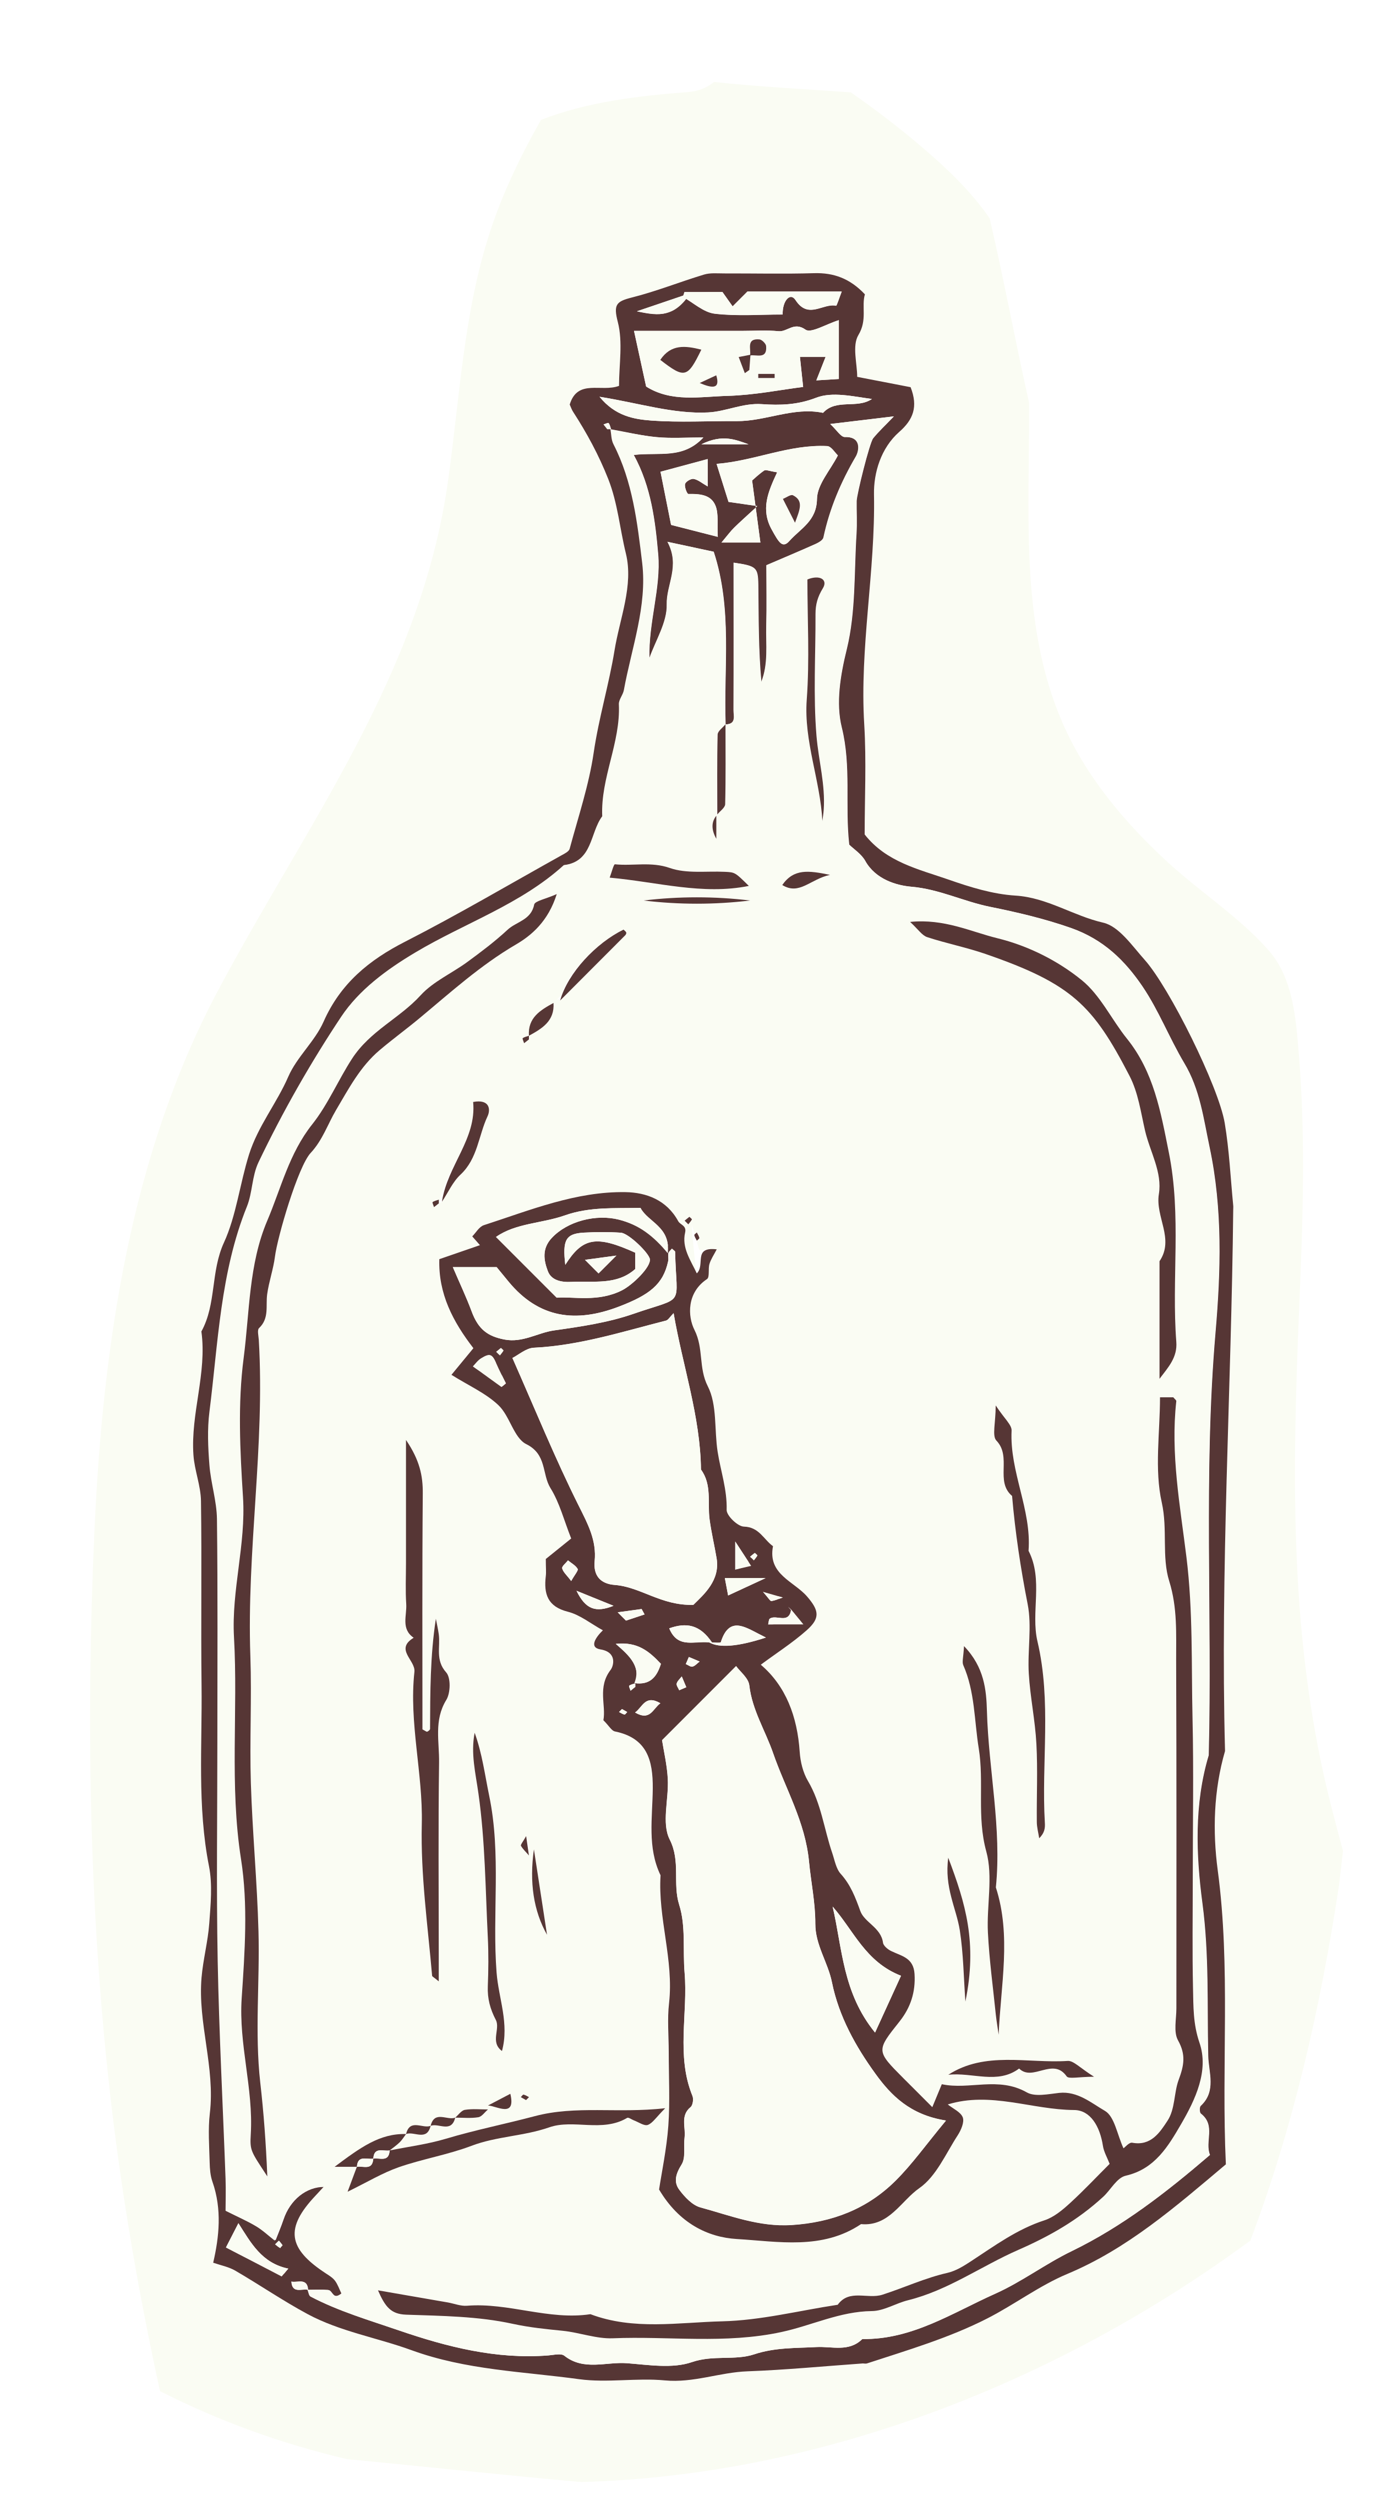 <svg width="168" height="305" viewBox="0 0 168 305" fill="none" xmlns="http://www.w3.org/2000/svg">
<g filter="url(#filter0_d_354_2930)">
<g filter="url(#filter1_d_354_2930)">
<path d="M158.478 222.07C158.648 220.66 158.808 219.24 158.968 217.83C158.498 216.07 158.028 214.31 157.578 212.55C152.368 192.31 152.758 172.14 153.628 151.42C154.058 141.25 154.418 131.02 153.598 120.86C153.238 116.44 152.918 111.43 149.948 108.02C146.398 103.94 141.548 100.86 137.578 97.2C132.308 92.35 127.588 86.77 124.708 80.15C119.418 67.99 120.748 54.13 120.638 41.11C118.958 33.64 117.568 26.08 115.828 18.63C113.578 15.36 110.618 12.56 107.628 10C104.868 7.65 101.938 5.39 98.878 3.27C93.308 2.87 87.718 2.6 82.178 2C81.358 2.67 80.318 3.13 79.028 3.23C73.008 3.69 66.728 4.41 61.048 6.63C58.558 11.02 56.368 15.55 54.808 20.34C51.598 30.21 51.138 40.44 49.708 50.64C46.388 74.33 32.468 92.44 21.568 112.95C10.868 133.07 7.538 156.35 6.528 178.83C5.478 202.16 5.898 226.05 8.648 249.25C10.028 260.83 12.038 272.34 14.538 283.74C21.778 287.41 29.428 290.18 37.398 292.04C46.898 292.94 56.418 293.98 65.948 294.83C94.948 294.05 123.908 282.84 147.658 265.37C152.938 251.39 156.238 236.83 158.478 222.06V222.07ZM125.298 269.45C121.888 270.88 118.858 273.18 115.548 274.87C110.868 277.26 105.818 278.74 100.838 280.37C100.688 280.42 100.508 280.37 100.338 280.37C95.648 280.7 90.958 281.16 86.258 281.33C82.868 281.45 79.658 282.77 76.168 282.44C72.698 282.11 69.128 282.76 65.688 282.29C58.838 281.35 51.908 281.19 45.198 278.74C41.018 277.22 36.508 276.48 32.528 274.34C29.518 272.72 26.678 270.77 23.718 269.05C22.928 268.59 21.978 268.41 21.018 268.08C21.748 264.94 22.108 261.57 20.928 258.2C20.668 257.46 20.608 256.64 20.588 255.85C20.538 253.85 20.378 251.83 20.608 249.86C21.278 244.25 19.118 238.84 19.598 233.28C19.788 231.07 20.378 228.9 20.538 226.69C20.708 224.37 20.948 221.95 20.508 219.71C19.058 212.37 19.688 204.99 19.598 197.62C19.508 190.12 19.638 182.63 19.528 175.13C19.498 173.26 18.738 171.42 18.608 169.54C18.248 164.48 20.278 159.56 19.578 154.46C21.428 151.11 20.688 147.19 22.338 143.6C23.828 140.36 24.268 136.47 25.388 132.89C26.488 129.39 28.768 126.64 30.188 123.37C31.238 120.96 33.438 119.06 34.498 116.66C36.558 112.01 40.028 109.16 44.438 106.91C50.918 103.6 57.198 99.9 63.558 96.36C63.928 96.16 64.448 95.9 64.538 95.58C65.588 91.68 66.898 87.8 67.478 83.82C68.098 79.6 69.338 75.54 70.018 71.37C70.658 67.44 72.358 63.45 71.408 59.55C70.668 56.55 70.418 53.42 69.258 50.47C68.108 47.55 66.648 44.86 64.958 42.25C64.788 41.99 64.698 41.69 64.548 41.37C65.508 38.2 68.398 39.9 70.568 39.09C70.568 36.51 71.058 33.76 70.418 31.29C69.868 29.16 70.238 28.79 72.128 28.31C75.118 27.56 77.998 26.4 80.948 25.51C81.708 25.28 82.568 25.37 83.388 25.37C87.048 25.36 90.718 25.45 94.378 25.34C96.788 25.27 98.768 25.99 100.588 27.92C100.148 29.41 100.908 31.04 99.798 32.88C99.008 34.19 99.648 36.36 99.648 37.99C101.978 38.44 104.118 38.85 106.168 39.25C107.108 41.65 106.478 43.22 104.788 44.7C102.528 46.68 101.648 49.73 101.698 52.33C101.878 61.73 99.928 71 100.508 80.41C100.778 84.89 100.558 89.4 100.558 93.82C103.198 97.19 107.148 98.06 110.808 99.33C113.438 100.25 116.208 101.11 118.968 101.28C122.848 101.52 125.998 103.74 129.668 104.58C131.608 105.02 133.208 107.4 134.738 109.11C137.768 112.49 143.778 124.61 144.518 129.02C145.078 132.34 145.228 135.73 145.558 139.09C145.578 139.25 145.558 139.42 145.558 139.59C145.328 161.61 143.968 183.61 144.558 205.65C143.168 210.44 143.028 215.43 143.668 220.21C145.258 232.07 144.098 243.94 144.658 256.05C138.428 261.3 132.598 266.38 125.278 269.44L125.298 269.45Z" fill="#FAFCF3"/>
<path d="M144.688 256.05C138.458 261.3 132.628 266.38 125.308 269.44C121.898 270.87 118.868 273.17 115.558 274.86C110.878 277.25 105.828 278.73 100.848 280.36C100.698 280.41 100.518 280.36 100.348 280.36C95.658 280.69 90.968 281.15 86.268 281.32C82.878 281.44 79.668 282.76 76.178 282.43C72.708 282.1 69.138 282.75 65.698 282.28C58.848 281.34 51.918 281.18 45.208 278.73C41.028 277.21 36.518 276.47 32.538 274.33C29.528 272.71 26.688 270.76 23.728 269.04C22.938 268.58 21.988 268.4 21.028 268.07C21.758 264.93 22.118 261.56 20.938 258.19C20.678 257.45 20.618 256.63 20.598 255.84C20.548 253.84 20.388 251.82 20.618 249.85C21.288 244.24 19.128 238.83 19.608 233.27C19.798 231.06 20.388 228.89 20.548 226.68C20.718 224.36 20.958 221.94 20.518 219.7C19.068 212.36 19.698 204.98 19.608 197.61C19.518 190.11 19.648 182.62 19.538 175.12C19.508 173.25 18.748 171.41 18.618 169.53C18.258 164.47 20.288 159.55 19.588 154.45C21.438 151.1 20.698 147.18 22.348 143.59C23.838 140.35 24.278 136.46 25.398 132.88C26.498 129.38 28.778 126.63 30.198 123.36C31.248 120.95 33.448 119.05 34.508 116.65C36.568 112 40.038 109.15 44.448 106.9C50.928 103.59 57.208 99.89 63.568 96.35C63.938 96.15 64.458 95.89 64.548 95.57C65.598 91.67 66.908 87.79 67.488 83.81C68.108 79.59 69.348 75.53 70.028 71.36C70.668 67.43 72.368 63.44 71.418 59.54C70.678 56.54 70.428 53.41 69.268 50.46C68.118 47.54 66.658 44.85 64.968 42.24C64.798 41.98 64.708 41.68 64.558 41.36C65.518 38.19 68.408 39.89 70.578 39.08C70.578 36.5 71.068 33.75 70.428 31.28C69.878 29.15 70.248 28.78 72.138 28.3C75.128 27.55 78.008 26.39 80.958 25.5C81.718 25.27 82.578 25.36 83.398 25.36C87.058 25.35 90.728 25.44 94.388 25.33C96.798 25.26 98.778 25.98 100.598 27.91C100.158 29.4 100.918 31.03 99.808 32.87C99.018 34.18 99.658 36.35 99.658 37.98C101.988 38.43 104.128 38.84 106.178 39.24C107.118 41.64 106.488 43.21 104.798 44.69C102.538 46.67 101.658 49.72 101.708 52.32C101.888 61.72 99.938 70.99 100.518 80.4C100.788 84.88 100.568 89.39 100.568 93.81C103.208 97.18 107.158 98.05 110.818 99.32C113.448 100.24 116.218 101.1 118.978 101.27C122.858 101.51 126.008 103.73 129.678 104.57C131.618 105.01 133.218 107.39 134.748 109.1C137.778 112.48 143.788 124.6 144.528 129.01C145.088 132.33 145.238 135.72 145.568 139.08C145.588 139.24 145.568 139.41 145.568 139.58C145.338 161.6 143.978 183.6 144.568 205.64C143.178 210.43 143.038 215.42 143.678 220.2C145.268 232.06 144.108 243.93 144.668 256.04L144.688 256.05ZM30.578 270.37C30.248 270.04 29.908 269.7 29.388 269.75C29.658 269.43 29.928 269.11 30.198 268.79C26.948 268.12 25.628 265.64 24.108 263.25C23.588 264.25 23.168 265.09 22.588 266.21C24.768 267.34 27.078 268.55 29.578 269.37C29.908 269.7 30.248 270.04 30.578 270.37C30.668 271.87 31.818 271.22 32.578 271.37C32.698 271.65 32.738 272.09 32.948 272.2C36.378 274 40.098 275.08 43.728 276.33C49.618 278.35 55.638 279.88 61.968 279.38C62.628 279.33 63.518 279.09 63.928 279.42C66.318 281.3 69.018 280.14 71.548 280.33C74.198 280.53 77.098 281.02 79.488 280.2C82.108 279.3 84.738 280.03 87.088 279.25C89.658 278.4 92.158 278.5 94.708 278.36C96.598 278.26 98.668 279 100.298 277.38C106.358 277.48 111.288 274.19 116.508 271.86C119.748 270.41 122.648 268.21 125.858 266.66C132.058 263.65 137.408 259.49 142.738 254.92C142.068 253.3 143.488 251.32 141.618 249.87C141.458 249.74 141.438 249.08 141.608 248.93C143.548 247.13 142.558 244.83 142.518 242.82C142.378 236.62 142.638 230.45 141.808 224.21C141.028 218.32 140.788 212.1 142.578 206.16C143.018 188.97 141.928 171.77 143.408 154.57C144.048 147.13 144.288 139.51 142.688 131.98C141.938 128.44 141.518 124.93 139.608 121.73C137.788 118.68 136.488 115.3 134.508 112.37C132.358 109.2 129.748 106.62 125.768 105.22C122.518 104.08 119.148 103.29 115.898 102.64C112.668 101.99 109.688 100.48 106.298 100.19C104.458 100.03 101.908 99.29 100.648 97.03C100.178 96.19 99.258 95.61 98.688 95.05C98.148 90.19 98.958 85.51 97.778 80.75C97.048 77.8 97.588 74.45 98.398 71.17C99.498 66.66 99.278 61.83 99.578 57.13C99.658 55.8 99.578 54.46 99.598 53.13C99.598 52.36 101.178 46 101.618 45.47C102.298 44.64 103.098 43.9 104.148 42.8C101.258 43.15 98.968 43.42 96.388 43.73C97.198 44.49 97.698 45.34 98.168 45.32C100.308 45.26 99.878 47.08 99.518 47.7C97.698 50.81 96.318 54.05 95.568 57.58C95.498 57.9 94.978 58.2 94.598 58.37C92.638 59.25 90.648 60.08 88.598 60.96C88.598 63.35 88.648 65.84 88.588 68.34C88.528 70.64 88.878 72.99 87.968 75.23C87.598 71.26 87.638 67.3 87.588 63.34C87.558 61.2 87.338 61.05 84.598 60.65C84.598 66.65 84.608 72.62 84.588 78.59C84.588 79.31 84.978 80.37 83.598 80.38C83.348 73.4 84.448 66.34 82.148 59.32C80.468 58.96 78.688 58.58 76.508 58.11C78.108 61.07 76.358 63.34 76.428 65.75C76.498 67.92 75.068 70.13 74.298 72.33C74.168 67.95 75.718 63.71 75.368 59.65C75.018 55.65 74.528 51.42 72.388 47.51C75.518 47.15 78.378 48.06 80.888 45.38C78.748 45.38 76.958 45.51 75.188 45.34C73.318 45.16 71.468 44.71 69.168 44.38H69.618C69.528 44.12 69.478 43.83 69.318 43.62C69.268 43.56 68.918 43.72 68.708 43.79C68.858 43.99 69.018 44.19 69.618 44.38C69.738 45 69.718 45.68 69.988 46.22C72.328 50.77 72.908 55.81 73.498 60.72C74.118 65.96 72.198 71.07 71.258 76.22C71.148 76.82 70.618 77.38 70.648 77.95C70.868 82.64 68.408 86.93 68.618 91.61C67.098 93.63 67.488 97.15 63.928 97.57C58.648 102.37 51.838 104.63 45.828 108.21C42.208 110.36 38.918 112.81 36.758 116.05C32.998 121.69 29.608 127.64 26.658 133.81C25.818 135.56 25.928 137.51 25.238 139.22C21.988 147.27 21.718 155.85 20.658 164.28C20.388 166.41 20.488 168.61 20.658 170.77C20.828 172.98 21.548 175.16 21.578 177.35C21.688 186.34 21.628 195.33 21.628 204.32C21.628 213.31 21.498 222.3 21.668 231.29C21.828 240.15 22.308 249 22.628 257.85C22.678 259.31 22.628 260.77 22.628 261.75C24.168 262.52 25.298 263.01 26.348 263.64C27.158 264.13 27.868 264.8 29.548 265.97C29.388 265.78 29.238 265.58 29.078 265.39C28.928 265.54 28.778 265.69 28.628 265.84C28.828 265.99 29.008 266.17 29.228 266.28C29.268 266.3 29.428 266.09 28.628 265.39C28.958 264.53 29.328 263.68 29.618 262.81C30.418 260.41 32.398 258.8 34.618 258.82C34.278 259.19 33.958 259.54 33.638 259.88C29.868 263.85 30.198 266.35 34.888 269.4C35.288 269.66 35.728 269.93 35.998 270.3C36.338 270.76 36.528 271.34 36.768 271.84C35.678 272.71 35.618 271.45 35.118 271.41C34.288 271.34 33.458 271.39 32.628 271.39C32.538 269.89 31.388 270.54 30.628 270.39L30.578 270.37ZM78.568 27.62C78.498 27.82 78.438 28.02 78.368 28.23C79.658 28.94 80.898 30.12 82.258 30.28C84.998 30.6 87.798 30.38 90.558 30.38C90.518 28.72 91.478 27.62 92.128 28.62C93.688 31.02 95.478 28.97 97.078 29.31C97.168 29.33 97.478 28.33 97.768 27.58H86.258C85.398 28.44 84.928 28.91 84.448 29.39C84.038 28.81 83.618 28.23 83.208 27.64C81.708 27.64 80.138 27.64 79.318 27.77C76.868 28.6 75.278 29.14 72.768 29.99C75.648 30.61 77.368 30.7 78.568 27.64V27.62ZM97.418 31.06C95.838 31.56 94.018 32.7 93.348 32.22C91.938 31.21 91.138 32.51 90.068 32.41C88.578 32.27 87.068 32.37 85.578 32.37H72.408C72.958 34.88 73.418 36.99 73.888 39.16C76.978 41.11 80.488 40.39 83.828 40.3C87.078 40.21 90.308 39.56 93.058 39.21C92.898 37.69 92.778 36.55 92.668 35.55H95.798C95.388 36.59 95.088 37.35 94.668 38.41C95.768 38.34 96.668 38.29 97.418 38.24V31.06ZM89.888 49.62C88.738 52.09 87.858 54.17 89.238 56.65C90.098 58.2 90.538 58.96 91.388 58C92.728 56.49 94.708 55.59 94.748 52.88C94.778 51.12 96.368 49.39 97.298 47.57C96.958 47.26 96.498 46.45 95.988 46.43C91.348 46.2 87.098 48.25 82.488 48.6C83.028 50.32 83.488 51.78 83.948 53.24C84.848 53.37 85.738 53.5 87.478 53.75C86.128 54.99 85.358 55.67 84.628 56.39C84.188 56.82 83.828 57.32 83.088 58.2H87.838C87.498 55.64 87.188 53.32 86.828 50.63C87.088 50.41 87.658 49.85 88.308 49.41C88.498 49.28 88.908 49.48 89.888 49.63V49.62ZM68.198 40.41C70.118 42.76 72.378 43.15 74.518 43.31C77.978 43.56 81.478 43.36 84.958 43.38C88.508 43.41 91.878 41.62 95.488 42.37C97.118 40.6 99.618 41.92 101.458 40.68C99.138 40.37 96.628 39.76 94.638 40.53C92.378 41.41 90.218 41.46 88.028 41.31C85.708 41.14 83.658 42.21 81.468 42.32C77.208 42.53 73.098 41.19 68.198 40.41ZM82.638 57.49C82.558 55.94 82.748 54.74 82.378 53.75C81.838 52.34 80.418 52.26 79.048 52.28C78.898 52.28 78.548 51.42 78.648 51.06C78.728 50.76 79.378 50.38 79.698 50.44C80.238 50.54 80.718 50.96 81.408 51.36V48.02C79.258 48.6 77.378 49.11 75.648 49.57C76.148 52.09 76.568 54.22 76.938 56.05C78.748 56.51 80.408 56.94 82.648 57.51L82.638 57.49ZM86.398 46.21C84.848 45.67 83.238 44.92 80.628 46.21H86.398Z" fill="#563635"/>
<path d="M69.578 44.37C71.438 44.7 73.288 45.16 75.158 45.33C76.928 45.5 78.718 45.37 80.858 45.37C78.348 48.04 75.488 47.14 72.358 47.5C74.508 51.41 74.988 55.64 75.338 59.64C75.688 63.71 74.148 67.94 74.268 72.32C75.038 70.13 76.458 67.91 76.398 65.74C76.328 63.33 78.078 61.06 76.478 58.1C78.668 58.57 80.448 58.95 82.118 59.31C84.418 66.33 83.328 73.39 83.568 80.37C83.238 80.78 82.618 81.19 82.608 81.62C82.528 84.87 82.568 88.12 82.498 91.45C81.838 92.27 81.818 93.233 82.438 94.34C82.438 93.21 82.438 92.29 82.498 91.45C82.888 90.96 83.508 90.55 83.518 90.13C83.598 86.88 83.558 83.63 83.558 80.38C84.938 80.37 84.538 79.31 84.548 78.59C84.578 72.62 84.558 66.65 84.558 60.65C87.288 61.06 87.518 61.21 87.548 63.34C87.598 67.3 87.558 71.25 87.928 75.23C88.828 72.99 88.488 70.64 88.548 68.34C88.608 65.85 88.558 63.35 88.558 60.96C90.608 60.08 92.588 59.25 94.558 58.37C94.938 58.2 95.458 57.9 95.528 57.58C96.278 54.05 97.658 50.81 99.478 47.7C99.848 47.08 100.268 45.26 98.128 45.32C97.658 45.33 97.168 44.49 96.348 43.73C98.928 43.42 101.218 43.14 104.108 42.8C103.048 43.9 102.258 44.64 101.578 45.47C101.148 46 99.568 52.36 99.558 53.13C99.558 54.46 99.628 55.8 99.538 57.13C99.238 61.83 99.458 66.66 98.358 71.17C97.558 74.45 97.008 77.81 97.738 80.75C98.918 85.51 98.108 90.19 98.648 95.05C99.228 95.61 100.148 96.19 100.608 97.03C101.868 99.29 104.418 100.03 106.258 100.19C109.648 100.48 112.628 101.99 115.858 102.64C119.098 103.3 122.478 104.08 125.728 105.22C129.708 106.62 132.328 109.21 134.468 112.37C136.448 115.3 137.748 118.68 139.568 121.73C141.478 124.93 141.888 128.44 142.648 131.98C144.248 139.51 144.008 147.13 143.368 154.57C141.898 171.78 142.978 188.97 142.538 206.16C140.748 212.11 140.988 218.32 141.768 224.21C142.588 230.46 142.338 236.62 142.478 242.82C142.518 244.83 143.508 247.13 141.568 248.93C141.408 249.08 141.418 249.75 141.578 249.87C143.448 251.31 142.028 253.3 142.698 254.92C137.368 259.5 132.018 263.65 125.818 266.66C122.618 268.21 119.718 270.42 116.468 271.86C111.248 274.19 106.318 277.48 100.258 277.38C98.628 279.01 96.568 278.26 94.668 278.36C92.108 278.5 89.608 278.4 87.048 279.25C84.698 280.03 82.058 279.3 79.448 280.2C77.068 281.02 74.168 280.53 71.508 280.33C68.968 280.14 66.268 281.3 63.888 279.42C63.478 279.1 62.588 279.33 61.928 279.38C55.598 279.88 49.578 278.35 43.688 276.33C40.048 275.08 36.338 274 32.908 272.2C32.698 272.09 32.658 271.65 32.538 271.37C33.368 271.37 34.208 271.32 35.028 271.39C35.528 271.43 35.588 272.69 36.678 271.82C36.438 271.32 36.248 270.74 35.908 270.28C35.638 269.91 35.198 269.64 34.798 269.38C30.108 266.33 29.778 263.84 33.548 259.86C33.868 259.52 34.188 259.17 34.528 258.8C32.308 258.77 30.328 260.39 29.528 262.79C29.238 263.66 28.868 264.51 28.538 265.37C27.778 264.78 27.078 264.11 26.258 263.62C25.208 262.99 24.078 262.5 22.538 261.73C22.538 260.75 22.588 259.29 22.538 257.83C22.218 248.98 21.748 240.13 21.578 231.27C21.408 222.28 21.538 213.29 21.538 204.3C21.538 195.31 21.598 186.32 21.488 177.33C21.458 175.13 20.738 172.95 20.568 170.75C20.398 168.6 20.298 166.39 20.568 164.26C21.638 155.83 21.898 147.25 25.148 139.2C25.838 137.49 25.738 135.54 26.568 133.79C29.518 127.63 32.908 121.68 36.668 116.03C38.828 112.8 42.118 110.34 45.738 108.19C51.748 104.61 58.558 102.35 63.838 97.55C67.388 97.13 67.008 93.61 68.528 91.59C68.318 86.91 70.778 82.62 70.558 77.93C70.528 77.37 71.058 76.8 71.168 76.2C72.108 71.05 74.028 65.94 73.408 60.7C72.818 55.79 72.238 50.75 69.898 46.2C69.618 45.66 69.638 44.98 69.528 44.36L69.578 44.37ZM47.578 251.37C48.558 250.99 50.108 252.3 50.578 250.37C51.518 250.37 52.478 250.47 53.398 250.32C53.828 250.25 54.188 249.7 54.578 248.89C55.578 248.91 58.028 250.49 57.308 247.46C56.338 247.97 55.458 248.43 54.578 249.37C53.638 249.37 52.678 249.27 51.758 249.42C51.328 249.49 50.968 250.04 50.578 250.37C49.598 250.75 48.048 249.44 47.578 251.37C46.598 251.75 45.048 250.44 44.578 252.37C41.348 252.28 38.988 254.03 35.848 256.37H38.578C38.238 257.28 37.898 258.2 37.448 259.4C39.848 258.23 41.698 257.11 43.688 256.41C46.598 255.4 49.698 254.89 52.568 253.8C55.648 252.63 58.948 252.63 62.078 251.54C65.038 250.51 68.538 252.21 71.578 250.39C71.738 250.29 72.128 250.59 72.418 250.7C72.988 250.91 73.648 251.41 74.098 251.25C74.688 251.04 75.108 250.33 76.228 249.21C70.308 249.87 65.368 248.84 60.298 250.18C56.718 251.13 53.048 251.86 49.468 252.93C47.228 253.6 44.888 253.9 42.588 254.36C42.998 254.03 43.448 253.72 43.828 253.35C44.128 253.06 44.338 252.69 44.588 252.36C45.568 251.98 47.118 253.29 47.588 251.36L47.578 251.37ZM59.578 118.37C61.188 117.49 62.728 116.57 62.578 114.37C62.908 114.04 63.248 113.7 63.378 114.07C66.328 111.12 68.838 108.62 71.338 106.1C71.418 106.02 71.488 105.84 71.458 105.76C71.398 105.62 71.238 105.52 71.128 105.41C67.768 107.06 64.348 110.67 63.588 113.37C63.258 113.7 62.918 114.04 62.588 114.37C60.978 115.25 59.438 116.17 59.588 118.82V118.37C59.328 118.46 59.038 118.51 58.828 118.67C58.768 118.72 58.928 119.07 58.998 119.28C59.198 119.13 59.398 118.97 59.588 118.37H59.578ZM59.238 216.01C58.858 216.72 58.538 217.07 58.608 217.2C58.858 217.63 59.238 217.99 59.578 218.37C59.488 217.72 59.388 217.06 60.178 217.63C59.598 221.67 60.132 225.143 61.778 228.05C61.278 224.81 60.788 221.58 59.238 216V216.01ZM48.958 138.62C49.698 137.5 50.268 136.2 51.228 135.31C53.328 133.36 53.408 130.55 54.528 128.19C54.918 127.37 54.808 126.07 52.768 126.45C53.188 130.97 49.628 134.2 48.578 138.82C48.578 138.67 48.578 138.52 48.578 138.37C48.318 138.46 48.028 138.51 47.818 138.67C47.758 138.72 47.918 139.07 47.988 139.28C48.188 139.13 48.388 138.97 48.948 138.62H48.958ZM80.048 147.39C79.268 145.73 78.178 144.24 78.608 142.38C78.808 141.52 78.018 141.46 77.768 141C76.368 138.42 73.878 137.5 71.328 137.45C65.278 137.35 59.688 139.65 54.038 141.48C53.458 141.67 53.058 142.41 52.618 142.85C53.138 143.44 53.348 143.67 53.558 143.92C51.958 144.47 50.348 145.03 48.598 145.63C48.478 149.83 50.248 153.24 52.758 156.49C51.928 157.49 51.138 158.45 50.078 159.74C52.198 161.07 54.268 161.98 55.808 163.44C57.208 164.77 57.678 167.44 59.218 168.2C61.748 169.45 61.108 171.86 62.168 173.56C63.288 175.36 63.828 177.52 64.698 179.71C63.588 180.6 62.438 181.53 61.598 182.21C61.598 183.3 61.648 183.8 61.598 184.29C61.338 186.47 61.788 188.02 64.308 188.65C65.808 189.03 67.128 190.11 68.568 190.91C67.678 191.78 66.848 193.01 68.268 193.24C70.338 193.58 69.868 195.27 69.518 195.73C67.878 197.87 68.978 200.06 68.628 201.88C69.328 202.58 69.638 203.17 70.038 203.25C73.938 204.05 74.678 206.73 74.658 210.22C74.628 213.76 73.968 217.4 75.608 220.8C75.278 226.04 77.238 231.11 76.648 236.38C76.428 238.35 76.608 240.37 76.608 242.37C76.608 245.37 76.778 248.38 76.558 251.36C76.348 254.21 75.748 257.03 75.428 259.14C77.868 263.25 81.378 264.96 84.928 265.18C89.988 265.48 95.358 266.54 100.088 263.36C103.518 263.68 104.968 260.52 107.218 258.96C109.278 257.52 110.438 254.75 111.898 252.51C112.308 251.89 112.718 250.92 112.508 250.34C112.268 249.68 111.328 249.28 110.678 248.76C115.888 247.15 120.948 249.41 126.098 249.44C128.098 249.45 129.268 251.45 129.618 253.81C129.728 254.54 130.138 255.23 130.438 256.01C128.908 257.54 127.318 259.24 125.588 260.81C124.668 261.65 123.618 262.53 122.468 262.9C119.138 263.98 116.388 266.01 113.528 267.88C112.628 268.47 111.658 269.07 110.628 269.31C107.898 269.93 105.348 271.13 102.708 271.97C100.878 272.56 98.648 271.24 97.238 273.2C92.538 273.92 87.848 275.11 83.128 275.22C77.788 275.35 72.308 276.33 67.048 274.35C61.948 275.12 57.048 272.91 51.968 273.32C51.208 273.38 50.428 273.05 49.648 272.92C46.978 272.45 44.318 271.99 41.108 271.44C41.988 273.45 42.668 274.35 44.538 274.41C48.908 274.56 53.348 274.6 57.578 275.53C59.648 275.98 61.638 276.17 63.698 276.38C65.738 276.59 67.768 277.37 69.778 277.29C76.638 277 83.498 278.01 90.398 276.52C94.068 275.72 97.528 274.01 101.398 273.97C102.878 273.95 104.318 273.02 105.818 272.65C110.708 271.44 114.768 268.47 119.278 266.51C123.138 264.82 126.548 262.88 129.648 260.03C130.578 259.18 131.298 257.7 132.418 257.45C135.978 256.64 137.618 253.81 139.168 251.15C140.908 248.16 142.578 244.64 141.408 241.23C140.618 238.93 140.668 236.8 140.618 234.59C140.508 230.09 140.588 225.59 140.588 221.1C140.588 214.6 140.708 208.1 140.558 201.61C140.408 195.08 140.618 188.58 139.818 182C139.048 175.74 137.858 169.36 138.578 162.95C138.588 162.84 138.388 162.7 138.208 162.48H136.588C136.588 166.81 135.888 171.26 136.808 175.34C137.548 178.62 136.788 181.93 137.718 184.93C138.728 188.18 138.548 191.34 138.558 194.55C138.608 208.71 138.578 222.87 138.588 237.04C138.588 238.36 138.228 239.92 138.788 240.94C139.768 242.72 139.528 243.99 138.848 245.81C138.278 247.34 138.438 249.33 137.508 250.74C136.578 252.16 135.498 253.85 133.198 253.43C132.828 253.36 132.328 253.97 132.128 254.11C131.348 252.41 131.038 250.22 129.858 249.54C128.208 248.59 126.538 247.11 124.278 247.35C122.958 247.49 121.338 247.86 120.328 247.29C116.848 245.32 113.288 247.03 109.948 246.29C109.538 247.27 109.278 247.91 108.788 249.09C107.328 247.63 106.298 246.6 105.268 245.57C101.908 242.21 101.938 242.23 104.808 238.61C106.128 236.95 106.758 235.07 106.618 232.84C106.498 230.87 105.068 230.67 103.798 230.06C103.368 229.86 102.828 229.41 102.768 229.02C102.518 227.18 100.508 226.58 99.998 225.16C99.398 223.49 98.818 221.97 97.608 220.63C97.028 219.99 96.868 218.95 96.568 218.08C95.568 215.16 95.228 212.04 93.608 209.3C92.998 208.27 92.678 206.95 92.598 205.74C92.308 201.44 90.918 197.71 87.848 195.11C89.708 193.74 91.708 192.47 93.448 190.91C95.108 189.43 94.958 188.49 93.528 186.82C91.908 184.92 88.668 184.11 89.338 180.65C88.188 179.83 87.638 178.31 85.788 178.26C85.028 178.24 83.658 176.92 83.678 176.22C83.758 173.75 82.948 171.49 82.578 169.13C82.158 166.45 82.538 163.42 81.378 161.14C80.228 158.89 80.898 156.53 79.758 154.28C78.908 152.59 78.808 149.7 81.278 148.06C81.628 147.83 81.398 146.82 81.578 146.22C81.758 145.64 82.118 145.11 82.468 144.43C79.498 144.08 81.138 146.35 79.138 140.45C78.948 140.61 78.748 140.76 78.558 140.92C78.708 141.07 78.858 141.22 79.008 141.37C79.158 141.17 79.338 140.99 79.448 140.77C79.468 140.73 79.258 140.57 80.018 147.39H80.048ZM62.978 101.08C61.588 101.69 60.298 101.91 60.208 102.37C59.838 104.27 58.028 104.44 56.958 105.44C55.448 106.86 53.768 108.11 52.088 109.34C50.188 110.74 47.888 111.74 46.338 113.44C43.768 116.25 40.178 117.75 37.958 121.19C36.248 123.83 35.018 126.78 33.108 129.18C30.288 132.73 29.308 136.97 27.618 140.94C25.358 146.26 25.468 152.1 24.738 157.69C24.008 163.26 24.298 169.02 24.658 174.66C25.028 180.44 23.238 186 23.558 191.74C24.068 200.76 22.998 209.78 24.418 218.84C25.288 224.37 24.878 230.16 24.498 235.8C24.118 241.42 25.938 246.81 25.608 252.38C25.488 254.43 25.608 254.44 27.628 257.54C27.458 253.42 27.188 249.8 26.768 246.11C26.078 240.02 26.708 233.8 26.548 227.64C26.388 221.61 25.808 215.59 25.618 209.56C25.458 204.4 25.738 199.23 25.558 194.07C25.108 181.19 27.348 168.39 26.588 155.5C26.558 155 26.368 154.27 26.618 154.04C27.898 152.85 27.418 151.33 27.608 149.92C27.818 148.38 28.358 146.87 28.558 145.33C28.858 142.94 31.368 134.34 32.918 132.67C34.388 131.09 34.988 129.17 36.028 127.42C37.568 124.82 38.988 122.13 41.338 120.13C42.928 118.79 44.608 117.56 46.208 116.23C49.998 113.08 53.638 109.78 57.958 107.25C59.888 106.12 61.928 104.4 62.968 101.08H62.978ZM106.128 104.48C107.118 105.39 107.578 106.13 108.208 106.33C110.558 107.11 113.008 107.59 115.348 108.39C125.898 112.03 128.458 114.67 132.898 123.24C133.978 125.32 134.278 127.68 134.808 129.96C135.408 132.53 136.928 135.01 136.488 137.69C136.038 140.47 138.418 143.15 136.568 145.87V160.22C137.658 158.78 138.758 157.6 138.618 155.7C138.028 148.03 139.268 140.33 137.708 132.61C136.698 127.62 135.878 122.79 132.588 118.71C130.698 116.36 129.348 113.42 127.078 111.58C124.118 109.18 120.518 107.38 116.768 106.46C113.498 105.66 110.298 104.06 106.128 104.47V104.48ZM44.578 167.7V182.71C44.578 184.38 44.488 186.05 44.608 187.71C44.698 189.11 43.938 190.74 45.518 191.82C43.158 193.24 45.758 194.56 45.608 195.97C44.928 202.21 46.658 208.35 46.508 214.55C46.358 220.78 47.238 226.9 47.768 233.06C47.768 233.17 47.988 233.26 48.578 233.74V230.55C48.578 222.72 48.508 214.89 48.618 207.05C48.648 204.51 47.968 201.9 49.498 199.41C50.018 198.56 50.068 196.69 49.488 196.05C48.128 194.54 48.808 192.93 48.578 191.38C48.488 190.75 48.348 190.12 48.228 189.5C47.528 194.03 47.528 198.49 47.518 202.94C47.518 203.06 47.318 203.22 47.168 203.28C47.088 203.31 46.938 203.18 46.588 203C46.588 193.49 46.538 183.85 46.628 174.22C46.648 172.08 46.268 170.16 44.588 167.7H44.578ZM116.578 163.49C116.578 165.63 116.108 167.21 116.668 167.79C118.578 169.79 116.468 172.75 118.578 174.54C118.968 178.97 119.618 183.35 120.478 187.73C121.018 190.46 120.448 193.38 120.618 196.21C120.788 199.08 121.388 201.93 121.548 204.8C121.718 207.96 121.568 211.13 121.598 214.3C121.598 214.97 121.788 215.63 121.888 216.3C122.578 215.62 122.608 215 122.578 214.39C122.138 207.03 123.408 199.64 121.678 192.29C120.838 188.72 122.408 184.79 120.588 181.23C120.968 176.2 118.268 171.6 118.518 166.56C118.548 165.86 117.638 165.12 116.588 163.51L116.578 163.49ZM112.708 192.85C112.638 194.22 112.438 194.78 112.618 195.17C114.038 198.41 113.958 201.94 114.508 205.33C115.178 209.45 114.258 213.66 115.428 217.9C116.278 220.99 115.468 224.5 115.628 227.82C115.798 231.18 116.248 234.52 116.598 237.87C116.678 238.67 116.818 239.46 116.938 240.26C117.188 234.21 118.508 228.19 116.598 222.29C117.328 215.07 115.708 207.97 115.508 200.79C115.438 198.24 115.198 195.43 112.718 192.86L112.708 192.85ZM52.958 203.43C52.468 205.96 53.068 208.34 53.428 210.85C54.248 216.63 54.278 222.52 54.568 228.37C54.668 230.36 54.648 232.36 54.568 234.35C54.508 235.84 54.858 237.13 55.548 238.45C56.118 239.55 54.818 241.14 56.298 242.24C57.208 238.88 55.878 235.81 55.638 232.66C55.088 225.5 56.228 218.29 54.738 211.1C54.208 208.54 53.878 205.94 52.968 203.43H52.958ZM86.428 100.09C84.728 98.43 84.728 98.43 83.508 98.37C81.248 98.26 78.828 98.61 76.778 97.9C74.478 97.1 72.288 97.68 70.078 97.45C69.938 97.44 69.688 98.43 69.438 99.08C75.298 99.62 80.768 101.23 86.428 100.09ZM95.408 92.2C95.468 91.74 95.548 91.28 95.578 90.82C95.798 87.75 94.948 84.79 94.698 81.79C94.288 76.86 94.598 71.87 94.578 66.9C94.578 65.75 94.818 64.83 95.478 63.77C96.118 62.72 95.128 62.08 93.588 62.7C93.588 67.52 93.878 72.47 93.508 77.37C93.128 82.45 95.168 87.21 95.418 92.2H95.408ZM110.778 245.14C113.758 244.81 116.778 246.35 119.438 244.38C121.118 246.02 123.558 242.95 125.238 245.33C125.498 245.69 126.718 245.38 128.588 245.38C126.858 244.31 126.078 243.4 125.368 243.45C120.438 243.77 115.298 242.24 110.788 245.14H110.778ZM110.768 218.64C110.258 222.28 111.758 224.82 112.178 227.53C112.618 230.39 112.648 233.32 112.858 236.21C114.328 229.02 112.888 224.26 110.758 218.64H110.768ZM86.578 101.87C82.248 101.35 77.908 101.35 73.578 101.87C77.908 102.39 82.248 102.39 86.578 101.87ZM90.508 99.98C92.598 101.27 93.928 99.26 96.338 98.74C93.718 98.21 91.928 97.95 90.508 99.98ZM80.078 142.37C79.968 142.48 79.748 142.62 79.768 142.7C79.818 142.94 79.968 143.15 80.078 143.37C80.188 143.26 80.408 143.12 80.388 143.04C80.338 142.8 80.188 142.59 80.078 142.37ZM59.228 248.23C59.358 248.1 59.468 247.99 59.588 247.87C59.368 247.76 59.148 247.61 58.918 247.56C58.838 247.54 58.698 247.76 58.588 247.87C58.808 247.99 59.018 248.11 59.228 248.23Z" fill="#FAFCF3"/>
<path d="M97.418 31.06V38.24C96.668 38.29 95.768 38.34 94.668 38.41C95.088 37.35 95.388 36.59 95.798 35.55H92.668C92.778 36.56 92.898 37.7 93.058 39.21C90.318 39.55 87.078 40.21 83.828 40.3C80.488 40.39 76.978 41.11 73.888 39.16C73.418 36.99 72.958 34.88 72.408 32.37H85.578C87.078 32.37 88.588 32.26 90.068 32.41C91.138 32.51 91.938 31.21 93.348 32.22C94.008 32.69 95.828 31.55 97.418 31.06ZM86.578 35.38C87.388 35.24 88.688 35.88 88.548 34.24C88.518 33.93 88.028 33.44 87.728 33.42C86.078 33.28 86.728 34.58 86.628 35.28C85.908 35.42 85.268 35.55 85.188 35.56C85.418 36.17 85.678 36.85 85.938 37.53C86.118 37.4 86.308 37.27 86.488 37.14C86.528 36.55 86.578 35.96 86.578 35.37V35.38ZM80.628 34.66C78.678 34.17 76.908 33.96 75.618 35.91C78.598 38.21 78.948 38.13 80.628 34.66ZM82.448 37.79C81.798 38.09 81.108 38.41 80.428 38.73C81.958 39.39 82.978 39.51 82.448 37.79ZM89.578 38.12V37.62H87.578V38.12H89.578Z" fill="#FAFCF3"/>
<path d="M89.888 49.62C88.918 49.47 88.498 49.27 88.308 49.4C87.658 49.84 87.088 50.4 86.828 50.62C87.188 53.31 87.498 55.63 87.838 58.19H83.088C83.828 57.31 84.188 56.81 84.628 56.38C85.358 55.66 86.128 54.99 87.478 53.74C85.738 53.49 84.848 53.36 83.948 53.23C83.488 51.78 83.028 50.31 82.488 48.59C87.108 48.23 91.348 46.19 95.988 46.42C96.488 46.44 96.958 47.25 97.298 47.56C96.368 49.38 94.768 51.11 94.748 52.87C94.708 55.58 92.728 56.48 91.388 57.99C90.538 58.95 90.098 58.19 89.238 56.64C87.858 54.16 88.738 52.07 89.888 49.61V49.62ZM92.068 55.78C92.658 54.18 93.168 53.1 91.828 52.42C91.558 52.28 91.018 52.7 90.598 52.86C91.028 53.71 91.458 54.56 92.078 55.77L92.068 55.78Z" fill="#FAFCF3"/>
<path d="M68.198 40.41C73.108 41.19 77.208 42.54 81.468 42.32C83.648 42.21 85.698 41.15 88.028 41.31C90.218 41.47 92.368 41.41 94.638 40.53C96.618 39.76 99.138 40.37 101.458 40.68C99.618 41.92 97.118 40.6 95.488 42.37C91.878 41.62 88.508 43.4 84.958 43.38C81.478 43.35 77.978 43.56 74.518 43.31C72.388 43.15 70.118 42.76 68.198 40.41Z" fill="#FAFCF3"/>
<path d="M78.568 27.62H83.208C83.628 28.21 84.038 28.79 84.448 29.37C84.918 28.9 85.398 28.42 86.258 27.56H97.768C97.478 28.31 97.168 29.31 97.078 29.29C95.478 28.95 93.688 31 92.128 28.6C91.478 27.6 90.508 28.69 90.558 30.36C87.798 30.36 84.998 30.59 82.258 30.26C80.898 30.1 79.668 28.93 78.368 28.21C78.438 28.01 78.498 27.81 78.568 27.6V27.62Z" fill="#FAFCF3"/>
<path d="M82.638 57.49C80.398 56.92 78.748 56.5 76.928 56.03C76.568 54.19 76.138 52.07 75.638 49.55C77.358 49.09 79.238 48.58 81.398 48V51.34C80.708 50.95 80.228 50.52 79.688 50.42C79.368 50.36 78.718 50.75 78.638 51.04C78.538 51.41 78.888 52.27 79.038 52.26C80.408 52.24 81.828 52.32 82.368 53.73C82.748 54.72 82.548 55.92 82.628 57.47L82.638 57.49Z" fill="#FAFCF3"/>
<path d="M29.388 269.75C27.078 268.55 24.768 267.34 22.588 266.21C23.158 265.09 23.588 264.26 24.108 263.25C25.638 265.64 26.948 268.12 30.198 268.79C29.928 269.11 29.658 269.43 29.388 269.75Z" fill="#FAFCF3"/>
<path d="M79.318 27.75C77.368 30.67 75.648 30.59 72.768 29.97C75.278 29.12 76.878 28.58 79.318 27.75Z" fill="#FAFCF3"/>
<path d="M80.628 46.21H86.398C84.858 45.67 83.238 44.92 80.628 46.21Z" fill="#FAFCF3"/>
<path d="M30.578 270.37C30.668 271.87 31.818 271.22 32.578 271.37C32.488 269.87 31.338 270.52 30.578 270.37Z" fill="#FAFCF3"/>
<path d="M29.498 265.96C29.378 266.08 29.218 266.29 29.178 266.27C28.958 266.15 28.778 265.98 28.578 265.83C28.728 265.68 28.878 265.53 29.028 265.38C29.188 265.57 29.348 265.77 29.498 265.96Z" fill="#FAFCF3"/>
<path d="M69.138 44.37C68.988 44.17 68.828 43.98 68.678 43.78C68.888 43.72 69.238 43.55 69.288 43.61C69.448 43.82 69.498 44.11 69.588 44.37C69.438 44.37 69.288 44.37 69.138 44.37Z" fill="#FAFCF3"/>
<path d="M80.048 147.39C81.178 146.36 79.538 144.08 82.508 144.43C82.158 145.11 81.788 145.64 81.618 146.22C81.438 146.82 81.668 147.83 81.318 148.06C78.848 149.7 78.938 152.59 79.798 154.28C80.928 156.53 80.268 158.89 81.418 161.14C82.578 163.41 82.198 166.45 82.618 169.13C82.988 171.49 83.788 173.75 83.718 176.22C83.698 176.92 85.068 178.24 85.828 178.26C87.688 178.31 88.238 179.83 89.378 180.65C88.708 184.11 91.948 184.92 93.568 186.82C95.008 188.5 95.158 189.43 93.488 190.91C91.738 192.46 89.738 193.73 87.888 195.11C90.958 197.72 92.348 201.45 92.638 205.74C92.718 206.95 93.038 208.27 93.648 209.3C95.268 212.04 95.608 215.16 96.608 218.08C96.908 218.95 97.068 219.99 97.648 220.63C98.858 221.97 99.438 223.5 100.038 225.16C100.548 226.57 102.558 227.17 102.808 229.02C102.858 229.41 103.408 229.86 103.838 230.06C105.108 230.67 106.538 230.87 106.658 232.84C106.798 235.06 106.168 236.94 104.848 238.61C101.978 242.22 101.948 242.2 105.308 245.57C106.338 246.6 107.368 247.62 108.828 249.09C109.318 247.91 109.578 247.28 109.988 246.29C113.328 247.02 116.878 245.31 120.368 247.29C121.378 247.86 122.998 247.49 124.318 247.35C126.568 247.11 128.248 248.59 129.898 249.54C131.078 250.22 131.388 252.41 132.168 254.11C132.368 253.98 132.868 253.36 133.238 253.43C135.538 253.86 136.618 252.16 137.548 250.74C138.478 249.33 138.328 247.34 138.888 245.81C139.568 243.98 139.808 242.71 138.828 240.94C138.258 239.92 138.628 238.36 138.628 237.04C138.628 222.88 138.658 208.72 138.598 194.55C138.588 191.34 138.768 188.17 137.758 184.93C136.818 181.93 137.578 178.62 136.848 175.34C135.928 171.26 136.628 166.81 136.628 162.48H138.248C138.428 162.7 138.628 162.84 138.618 162.95C137.898 169.37 139.088 175.74 139.858 182C140.668 188.57 140.448 195.08 140.598 201.61C140.748 208.1 140.628 214.6 140.628 221.1C140.628 225.6 140.558 230.1 140.658 234.59C140.708 236.8 140.658 238.93 141.448 241.23C142.618 244.64 140.948 248.16 139.208 251.15C137.658 253.81 136.018 256.64 132.458 257.45C131.348 257.7 130.618 259.18 129.688 260.03C126.588 262.88 123.178 264.82 119.318 266.51C114.818 268.48 110.748 271.44 105.858 272.65C104.358 273.02 102.918 273.96 101.438 273.97C97.558 274.01 94.108 275.73 90.438 276.52C83.538 278.02 76.678 277.01 69.818 277.29C67.808 277.37 65.778 276.59 63.738 276.38C61.678 276.17 59.688 275.98 57.618 275.53C53.388 274.6 48.938 274.56 44.578 274.41C42.718 274.34 42.028 273.45 41.148 271.44C44.358 272 47.028 272.46 49.688 272.92C50.458 273.06 51.248 273.38 52.008 273.32C57.088 272.91 61.988 275.12 67.088 274.35C72.348 276.34 77.828 275.35 83.168 275.22C87.888 275.11 92.578 273.91 97.278 273.2C98.698 271.24 100.918 272.56 102.748 271.97C105.388 271.12 107.938 269.93 110.668 269.31C111.688 269.08 112.668 268.47 113.568 267.88C116.428 266.01 119.178 263.98 122.508 262.9C123.658 262.53 124.708 261.65 125.628 260.81C127.348 259.24 128.948 257.53 130.478 256.01C130.178 255.23 129.768 254.54 129.658 253.81C129.298 251.45 128.138 249.45 126.138 249.44C120.988 249.41 115.938 247.15 110.718 248.76C111.358 249.28 112.298 249.68 112.548 250.34C112.758 250.92 112.338 251.89 111.938 252.51C110.478 254.75 109.318 257.52 107.258 258.96C105.008 260.52 103.558 263.68 100.128 263.36C95.398 266.54 90.018 265.48 84.968 265.18C81.418 264.97 77.898 263.25 75.468 259.14C75.788 257.03 76.388 254.21 76.598 251.36C76.808 248.38 76.648 245.37 76.648 242.37C76.648 240.37 76.458 238.35 76.688 236.38C77.278 231.11 75.318 226.03 75.648 220.8C74.008 217.4 74.668 213.76 74.698 210.22C74.728 206.73 73.988 204.05 70.078 203.25C69.668 203.17 69.368 202.58 68.668 201.88C69.018 200.06 67.918 197.86 69.558 195.73C69.908 195.27 70.388 193.58 68.308 193.24C66.888 193.01 67.718 191.77 68.608 190.91C67.158 190.12 65.838 189.03 64.348 188.65C61.838 188.02 61.378 186.47 61.638 184.29C61.698 183.8 61.638 183.31 61.638 182.21C62.488 181.53 63.638 180.6 64.738 179.71C63.868 177.52 63.328 175.36 62.208 173.56C61.148 171.85 61.788 169.45 59.258 168.2C57.728 167.44 57.258 164.77 55.848 163.44C54.308 161.98 52.238 161.07 50.118 159.74C51.178 158.45 51.978 157.49 52.798 156.49C50.288 153.24 48.508 149.83 48.638 145.63C50.388 145.03 51.998 144.47 53.598 143.92C53.388 143.68 53.178 143.44 52.658 142.85C53.098 142.41 53.498 141.67 54.078 141.48C59.728 139.65 65.318 137.35 71.368 137.45C73.918 137.49 76.398 138.41 77.808 141C78.058 141.45 78.848 141.52 78.648 142.38C78.218 144.24 79.308 145.73 80.088 147.39H80.048ZM90.578 187.37C90.908 187.7 91.248 188.04 93.088 190.19C92.358 189.31 91.968 188.84 91.578 188.37C91.338 190.23 89.768 188.93 88.988 189.49C88.848 189.59 88.858 189.91 88.788 190.19C90.058 190.19 91.258 190.19 91.578 188.37C91.248 188.04 90.908 187.7 88.158 186.22C88.838 186.99 89.038 187.36 89.178 187.34C89.658 187.27 90.118 187.06 90.578 186.91C89.978 186.74 89.368 186.57 90.578 187.38V187.37ZM86.708 183.05C86.058 182.06 85.538 181.26 84.768 180.08V183.5C85.538 183.32 86.088 183.2 87.158 181.46C86.968 181.62 86.768 181.77 86.578 181.93C86.728 182.08 86.878 182.23 87.028 182.38C87.178 182.18 87.358 182 87.468 181.78C87.488 181.74 87.278 181.58 86.708 183.05ZM56.228 161.23C56.408 161.08 56.588 160.93 56.768 160.79C56.378 159.98 55.958 159.18 55.588 158.35C55.088 157.22 54.818 157.08 53.768 157.72C53.308 158 52.978 158.49 52.748 158.72C54.058 159.67 55.148 160.45 56.168 156.46C55.978 156.62 55.778 156.77 55.588 156.93C55.738 157.08 55.888 157.23 56.038 157.38C56.188 157.18 56.368 157 56.478 156.78C56.498 156.74 56.288 156.58 56.238 161.24L56.228 161.23ZM81.958 192.44C80.448 190.15 78.748 189.95 76.708 190.67C77.788 193.29 79.888 192.1 81.578 192.38C82.805 193.1 85.115 192.907 88.508 191.8C88.238 191.66 87.968 191.51 87.688 191.38C85.878 190.46 84.008 189.2 83.008 192.36C82.958 192.5 82.078 192.38 81.948 192.44H81.958ZM72.448 197.36C74.348 197.62 75.178 196.64 75.688 195.01C74.298 193.52 72.868 192.27 70.178 192.57C71.908 194.08 73.278 195.29 72.578 197.83V197.38C72.318 197.47 72.028 197.52 71.818 197.68C71.758 197.73 71.918 198.08 71.988 198.29C72.188 198.14 72.388 197.98 72.448 197.36ZM77.038 144.33C76.888 144.52 76.648 144.68 76.608 144.88C76.538 145.2 76.648 145.55 76.578 145.87C75.978 148.71 74.278 150 70.558 151.42C65.308 153.43 60.808 152.86 57.108 148.39C56.478 147.63 55.848 146.86 55.638 146.6H50.288C51.138 148.6 51.938 150.26 52.578 151.99C53.408 154.24 54.588 155.04 56.568 155.43C58.818 155.87 60.618 154.61 62.658 154.32C65.908 153.86 69.228 153.37 72.308 152.31C78.778 150.07 77.578 151.62 77.428 144.73C77.428 144.61 77.208 144.49 76.528 144.91C76.898 141.65 74.108 141.12 73.198 139.37C69.998 139.45 66.988 139.22 63.958 140.29C61.148 141.28 57.958 141.22 55.558 142.92C58.008 145.37 60.208 147.57 62.968 150.33C64.968 150.16 68.038 150.92 70.978 149.41C72.258 148.75 74.458 146.61 74.348 145.64C74.258 144.9 71.758 142.46 70.798 142.4C69.308 142.3 67.808 142.31 66.308 142.39C64.078 142.51 63.658 143.27 64.018 146.32C66.148 142.97 67.788 142.69 72.558 144.84V146.83C70.288 148.85 67.478 148.26 64.788 148.4C63.518 148.47 62.308 148.21 61.888 147.09C61.398 145.79 61.128 144.36 62.368 143.04C64.288 140.99 67.768 140.1 70.578 140.81C72.988 141.42 74.808 142.81 77.038 144.33ZM110.478 250.73C106.098 250.04 103.778 247.62 101.928 245.08C99.498 241.73 97.428 238.04 96.578 233.86C96.088 231.42 94.538 229.31 94.548 226.71C94.558 224.16 94.018 221.61 93.778 219.13C93.318 214.28 90.908 210.27 89.398 205.91C88.448 203.16 86.838 200.66 86.488 197.63C86.388 196.75 85.368 195.97 84.878 195.29C81.688 198.48 78.778 201.39 75.838 204.33C76.048 205.67 76.448 207.35 76.538 209.06C76.668 211.55 75.768 214.45 76.768 216.44C78.138 219.14 77.098 221.81 77.938 224.44C78.748 226.99 78.358 229.91 78.588 232.67C79.018 237.68 77.528 242.81 79.548 247.73C79.698 248.1 79.598 248.86 79.328 249.09C78.028 250.16 78.748 251.55 78.588 252.79C78.448 253.91 78.758 255.27 78.218 256.11C77.508 257.23 77.218 258.22 77.948 259.19C78.608 260.07 79.528 261.06 80.518 261.33C84.158 262.32 87.668 263.73 91.648 263.48C96.618 263.16 100.888 261.52 104.368 258.05C106.388 256.04 108.048 253.69 110.488 250.75L110.478 250.73ZM79.668 187.8C80.958 186.53 82.938 184.82 82.498 182.14C82.238 180.56 81.848 178.96 81.638 177.37C81.368 175.33 81.948 173.16 80.588 171.3C80.508 164.8 78.358 158.7 77.248 152.22C76.788 152.68 76.588 153.06 76.318 153.13C70.998 154.48 65.748 156.17 60.188 156.44C59.238 156.49 58.328 157.31 57.568 157.69C60.358 164 62.798 170 65.688 175.77C66.798 177.97 67.858 179.96 67.608 182.48C67.438 184.21 68.288 185.24 70.058 185.38C73.228 185.62 75.728 187.93 79.678 187.81L79.668 187.8ZM105.008 233.06C100.658 231.37 99.238 227.55 96.658 224.62C97.848 229.69 97.868 235.13 101.838 239.99C103.018 237.4 104.008 235.24 105.008 233.06ZM88.478 184.54H83.498C83.638 185.3 83.748 185.86 83.898 186.66C85.238 186.04 86.328 185.54 88.478 184.54ZM69.908 187.92C68.308 187.27 67.108 186.79 65.388 186.09C66.508 188.38 67.748 188.78 69.908 187.92ZM70.258 145.19C68.448 145.43 67.568 145.55 66.418 145.71C67.178 146.47 67.628 146.92 68.078 147.37C68.528 146.92 68.978 146.47 70.258 145.19ZM71.438 189.73C72.198 189.48 72.948 189.23 73.698 188.98C73.578 188.76 73.458 188.54 73.338 188.32C72.448 188.44 71.568 188.56 70.418 188.72C71.178 189.48 71.628 189.93 71.438 189.74V189.73ZM64.738 184.9C65.178 184.11 65.638 183.6 65.528 183.42C65.278 182.99 64.758 182.72 64.348 182.38C64.088 182.71 63.578 183.1 63.638 183.35C63.748 183.81 64.208 184.19 64.738 184.9ZM72.538 200.94C74.398 202.02 74.698 200.48 75.628 199.81C73.768 198.73 73.468 200.27 72.538 200.94ZM78.788 197.85C78.468 197.09 78.358 196.81 78.238 196.54C78.018 196.83 77.698 197.09 77.618 197.41C77.558 197.64 77.808 197.95 77.928 198.23C78.278 198.08 78.638 197.93 78.788 197.86V197.85ZM79.108 194.17C79.038 194.33 78.888 194.68 78.738 195.03C79.008 195.14 79.328 195.4 79.558 195.34C79.878 195.25 80.138 194.93 80.428 194.72C80.158 194.61 79.878 194.49 79.118 194.17H79.108ZM70.938 200.52C70.808 200.65 70.698 200.76 70.578 200.88C70.798 200.99 71.018 201.14 71.248 201.19C71.328 201.21 71.468 200.99 71.578 200.88C71.358 200.76 71.148 200.64 70.938 200.52Z" fill="#563635"/>
<path d="M62.978 101.08C61.938 104.4 59.898 106.13 57.968 107.25C53.648 109.78 50.008 113.08 46.218 116.23C44.618 117.56 42.928 118.79 41.348 120.13C38.988 122.12 37.578 124.82 36.038 127.42C35.008 129.16 34.398 131.09 32.928 132.67C31.378 134.34 28.868 142.94 28.568 145.33C28.368 146.88 27.828 148.38 27.618 149.92C27.428 151.33 27.898 152.84 26.628 154.04C26.378 154.27 26.568 155 26.598 155.5C27.358 168.38 25.108 181.19 25.568 194.07C25.748 199.23 25.468 204.4 25.628 209.56C25.818 215.59 26.398 221.61 26.558 227.64C26.728 233.8 26.088 240.02 26.778 246.11C27.198 249.8 27.468 253.43 27.638 257.54C25.618 254.44 25.498 254.43 25.618 252.38C25.948 246.81 24.128 241.41 24.508 235.8C24.888 230.16 25.298 224.37 24.428 218.84C23.008 209.79 24.078 200.76 23.568 191.74C23.248 186 25.038 180.43 24.668 174.66C24.308 169.02 24.018 163.26 24.748 157.69C25.478 152.09 25.368 146.25 27.628 140.94C29.318 136.97 30.298 132.73 33.118 129.18C35.028 126.78 36.268 123.82 37.968 121.19C40.188 117.76 43.778 116.26 46.348 113.44C47.898 111.74 50.198 110.74 52.098 109.34C53.778 108.11 55.448 106.85 56.968 105.44C58.038 104.44 59.848 104.27 60.218 102.37C60.308 101.92 61.598 101.7 62.988 101.08H62.978Z" fill="#563635"/>
<path d="M106.128 104.48C110.308 104.07 113.508 105.67 116.768 106.47C120.518 107.39 124.118 109.19 127.078 111.59C129.348 113.43 130.698 116.37 132.588 118.72C135.878 122.8 136.708 127.63 137.708 132.62C139.268 140.34 138.028 148.04 138.618 155.71C138.768 157.61 137.658 158.79 136.568 160.23V145.88C138.418 143.16 136.038 140.48 136.488 137.7C136.928 135.02 135.408 132.54 134.808 129.97C134.278 127.68 133.978 125.33 132.898 123.25C128.458 114.68 125.888 112.04 115.348 108.4C113.008 107.59 110.558 107.11 108.208 106.34C107.568 106.13 107.108 105.39 106.128 104.49L106.128 104.48Z" fill="#563635"/>
<path d="M44.578 167.7C46.248 170.16 46.638 172.07 46.618 174.22C46.538 183.85 46.578 193.49 46.578 203C46.928 203.18 47.078 203.31 47.158 203.28C47.298 203.22 47.508 203.06 47.508 202.94C47.528 198.49 47.518 194.03 48.218 189.5C48.338 190.13 48.478 190.75 48.568 191.38C48.788 192.93 48.118 194.54 49.478 196.05C50.058 196.7 50.008 198.57 49.488 199.41C47.958 201.89 48.648 204.51 48.608 207.05C48.498 214.88 48.568 222.71 48.568 230.55V233.74C47.978 233.25 47.768 233.16 47.758 233.06C47.228 226.9 46.348 220.78 46.498 214.55C46.648 208.35 44.918 202.21 45.598 195.97C45.748 194.56 43.158 193.24 45.508 191.82C43.928 190.74 44.688 189.11 44.598 187.71C44.488 186.05 44.568 184.38 44.568 182.71V167.7H44.578Z" fill="#563635"/>
<path d="M42.578 254.37C44.878 253.91 47.218 253.61 49.458 252.94C53.038 251.87 56.708 251.14 60.288 250.19C65.358 248.85 70.298 249.88 76.218 249.22C75.098 250.34 74.678 251.05 74.088 251.26C73.648 251.41 72.978 250.92 72.408 250.71C72.118 250.6 71.728 250.3 71.568 250.4C68.538 252.21 65.028 250.52 62.068 251.55C58.938 252.64 55.638 252.64 52.558 253.81C49.678 254.9 46.588 255.41 43.678 256.42C41.678 257.12 39.838 258.24 37.438 259.41C37.888 258.21 38.228 257.29 38.568 256.38C39.328 256.23 40.478 256.88 40.568 255.38C41.328 255.23 42.478 255.88 42.568 254.38L42.578 254.37Z" fill="#563635"/>
<path d="M116.578 163.49C117.628 165.09 118.538 165.84 118.508 166.54C118.258 171.58 120.958 176.18 120.578 181.21C122.408 184.77 120.828 188.7 121.668 192.27C123.398 199.62 122.138 207.02 122.568 214.37C122.608 214.99 122.568 215.61 121.878 216.28C121.778 215.61 121.588 214.95 121.588 214.28C121.558 211.11 121.708 207.94 121.538 204.78C121.388 201.91 120.778 199.06 120.608 196.19C120.438 193.37 121.008 190.44 120.468 187.71C119.608 183.33 118.948 178.95 118.568 174.52C116.458 172.73 118.568 169.77 116.658 167.77C116.098 167.19 116.568 165.62 116.568 163.47L116.578 163.49Z" fill="#563635"/>
<path d="M112.708 192.85C115.188 195.42 115.428 198.23 115.498 200.78C115.698 207.96 117.318 215.07 116.588 222.28C118.498 228.18 117.178 234.2 116.928 240.25C116.818 239.45 116.678 238.66 116.588 237.86C116.248 234.51 115.788 231.17 115.618 227.81C115.448 224.5 116.268 220.98 115.418 217.89C114.248 213.65 115.168 209.44 114.498 205.32C113.948 201.93 114.038 198.4 112.608 195.16C112.438 194.77 112.628 194.21 112.698 192.84L112.708 192.85Z" fill="#563635"/>
<path d="M52.958 203.43C53.868 205.94 54.198 208.54 54.728 211.1C56.218 218.29 55.078 225.5 55.628 232.66C55.868 235.81 57.198 238.88 56.288 242.24C54.808 241.15 56.108 239.56 55.538 238.45C54.848 237.13 54.498 235.84 54.558 234.35C54.638 232.36 54.658 230.36 54.558 228.37C54.268 222.52 54.238 216.63 53.418 210.85C53.068 208.34 52.458 205.96 52.948 203.43L52.958 203.43Z" fill="#563635"/>
<path d="M86.428 100.09C80.768 101.23 75.298 99.61 69.438 99.08C69.678 98.43 69.928 97.44 70.078 97.45C72.298 97.68 74.478 97.1 76.778 97.9C78.828 98.62 81.248 98.26 83.508 98.37C84.738 98.43 84.738 98.42 86.428 100.09Z" fill="#563635"/>
<path d="M95.408 92.2C95.158 87.21 93.128 82.45 93.498 77.37C93.858 72.47 93.578 67.52 93.578 62.7C95.108 62.08 96.108 62.73 95.468 63.77C94.818 64.83 94.568 65.75 94.568 66.9C94.588 71.87 94.278 76.86 94.688 81.79C94.938 84.79 95.788 87.75 95.568 90.82C95.538 91.28 95.458 91.74 95.398 92.2H95.408Z" fill="#563635"/>
<path d="M110.778 245.14C115.298 242.23 120.428 243.77 125.358 243.45C126.078 243.4 126.858 244.31 128.578 245.38C126.698 245.38 125.478 245.69 125.228 245.33C123.558 242.95 121.108 246.02 119.428 244.38C116.768 246.35 113.758 244.81 110.768 245.14H110.778Z" fill="#563635"/>
<path d="M48.958 138.62C49.628 134.19 53.198 130.97 52.768 126.45C54.808 126.07 54.908 127.38 54.528 128.19C53.418 130.55 53.328 133.35 51.228 135.31C50.268 136.2 49.708 137.51 48.958 138.62Z" fill="#563635"/>
<path d="M110.768 218.64C112.898 224.26 114.338 229.02 112.868 236.21C112.658 233.31 112.628 230.39 112.188 227.53C111.768 224.83 110.268 222.28 110.778 218.64H110.768Z" fill="#563635"/>
<path d="M63.388 114.07C64.348 110.68 67.768 107.07 71.128 105.42C71.248 105.54 71.398 105.63 71.458 105.77C71.498 105.85 71.418 106.03 71.338 106.11C68.838 108.62 66.328 111.13 63.378 114.08L63.388 114.07Z" fill="#563635"/>
<path d="M73.578 101.87C77.908 102.39 82.248 102.39 86.578 101.87C82.248 101.35 77.908 101.35 73.578 101.87Z" fill="#563635"/>
<path d="M60.188 217.64C60.788 221.59 61.288 224.82 61.788 228.06C60.148 225.153 59.615 221.68 60.188 217.64Z" fill="#563635"/>
<path d="M83.578 80.37C83.578 83.62 83.618 86.87 83.538 90.12C83.528 90.54 82.918 90.95 82.578 91.37C82.578 88.12 82.538 84.87 82.618 81.62C82.628 81.2 83.238 80.79 83.578 80.37Z" fill="#563635"/>
<path d="M38.578 256.37H35.848C38.988 254.03 41.348 252.28 44.578 252.37C44.328 252.7 44.108 253.07 43.818 253.36C43.438 253.73 42.998 254.04 42.578 254.37C41.818 254.52 40.668 253.87 40.578 255.37C39.818 255.52 38.668 254.87 38.578 256.37Z" fill="#563635"/>
<path d="M96.338 98.74C93.718 98.21 91.928 97.95 90.508 99.98C92.598 101.27 93.928 99.26 96.338 98.74Z" fill="#563635"/>
<path d="M59.578 118.37C59.428 116.17 60.968 115.25 62.578 114.37C62.728 116.57 61.188 117.49 59.578 118.37Z" fill="#563635"/>
<path d="M50.578 250.37C50.968 250.04 51.328 249.49 51.758 249.42C52.678 249.27 53.638 249.37 54.578 249.37C54.188 249.7 53.828 250.25 53.398 250.32C52.478 250.47 51.518 250.37 50.578 250.37Z" fill="#563635"/>
<path d="M54.578 248.89C55.458 248.43 56.338 247.97 57.308 247.46C58.028 250.49 55.578 248.91 54.578 248.89Z" fill="#563635"/>
<path d="M82.458 91.53V94.34C81.838 93.233 81.838 92.297 82.458 91.53Z" fill="#563635"/>
<path d="M50.578 250.37C49.598 250.75 48.048 249.44 47.578 251.37C48.558 250.99 50.108 252.3 50.578 250.37Z" fill="#563635"/>
<path d="M47.578 251.37C46.598 251.75 45.048 250.44 44.578 252.37C45.558 251.99 47.108 253.3 47.578 251.37Z" fill="#563635"/>
<path d="M59.238 216.01C59.388 217.07 59.488 217.72 59.578 218.38C59.248 217.99 58.858 217.64 58.608 217.21C58.528 217.08 58.848 216.72 59.238 216.02V216.01Z" fill="#563635"/>
<path d="M59.578 118.82C59.378 118.97 59.188 119.13 58.988 119.28C58.928 119.07 58.758 118.72 58.818 118.67C59.028 118.51 59.318 118.46 59.578 118.37C59.578 118.52 59.578 118.67 59.578 118.82Z" fill="#563635"/>
<path d="M48.578 138.82C48.378 138.97 48.188 139.13 47.988 139.28C47.928 139.07 47.758 138.72 47.818 138.67C48.028 138.51 48.318 138.46 48.578 138.37C48.578 138.52 48.578 138.67 48.578 138.82Z" fill="#563635"/>
<path d="M79.168 140.46C79.288 140.58 79.498 140.74 79.478 140.78C79.358 141 79.188 141.18 79.038 141.38C78.888 141.23 78.738 141.08 78.588 140.93C78.778 140.77 78.978 140.61 79.168 140.46Z" fill="#563635"/>
<path d="M80.078 142.37C80.188 142.59 80.338 142.81 80.388 143.04C80.408 143.12 80.188 143.26 80.078 143.37C79.968 143.15 79.818 142.93 79.768 142.7C79.748 142.62 79.968 142.48 80.078 142.37Z" fill="#563635"/>
<path d="M59.228 248.23C59.018 248.11 58.798 247.99 58.588 247.87C58.698 247.76 58.838 247.54 58.918 247.56C59.158 247.61 59.368 247.76 59.588 247.87C59.478 247.98 59.368 248.09 59.228 248.23Z" fill="#563635"/>
<path d="M80.628 34.66C78.938 38.13 78.598 38.21 75.618 35.91C76.918 33.96 78.678 34.17 80.628 34.66Z" fill="#563635"/>
<path d="M86.578 35.38C86.718 34.57 86.078 33.27 87.718 33.41C88.028 33.44 88.518 33.93 88.538 34.23C88.678 35.88 87.378 35.23 86.568 35.37L86.578 35.38Z" fill="#563635"/>
<path d="M86.628 35.27C86.578 35.96 86.538 36.55 86.488 37.14C86.308 37.27 86.118 37.4 85.938 37.53C85.678 36.85 85.418 36.16 85.188 35.56C85.268 35.54 85.908 35.42 86.628 35.28V35.27Z" fill="#563635"/>
<path d="M82.448 37.79C82.978 39.51 81.958 39.38 80.428 38.73C81.108 38.41 81.798 38.1 82.448 37.79Z" fill="#563635"/>
<path d="M89.578 38.12H87.578V37.62H89.578V38.12Z" fill="#563635"/>
<path d="M92.068 55.78C91.448 54.56 91.018 53.71 90.588 52.87C91.008 52.71 91.548 52.29 91.818 52.43C93.158 53.11 92.648 54.19 92.058 55.79L92.068 55.78Z" fill="#563635"/>
<path d="M110.478 250.73C108.038 253.67 106.378 256.02 104.358 258.03C100.878 261.49 96.608 263.14 91.638 263.46C87.668 263.71 84.148 262.3 80.508 261.31C79.518 261.04 78.598 260.05 77.938 259.17C77.218 258.21 77.508 257.21 78.208 256.09C78.738 255.24 78.438 253.89 78.578 252.77C78.738 251.53 78.018 250.13 79.318 249.07C79.588 248.85 79.698 248.09 79.538 247.71C77.528 242.79 79.008 237.66 78.578 232.65C78.348 229.9 78.738 226.98 77.928 224.42C77.088 221.79 78.128 219.12 76.758 216.42C75.748 214.44 76.658 211.53 76.528 209.04C76.438 207.34 76.038 205.65 75.828 204.31C78.778 201.36 81.688 198.45 84.868 195.27C85.358 195.95 86.378 196.72 86.478 197.61C86.828 200.64 88.438 203.14 89.388 205.89C90.898 210.25 93.308 214.26 93.768 219.11C93.998 221.6 94.548 224.14 94.538 226.69C94.528 229.29 96.078 231.41 96.568 233.84C97.408 238.02 99.478 241.71 101.918 245.06C103.768 247.61 106.088 250.02 110.468 250.71L110.478 250.73Z" fill="#FAFCF3"/>
<path d="M79.668 187.8C75.718 187.92 73.218 185.61 70.048 185.37C68.268 185.24 67.428 184.21 67.598 182.47C67.848 179.95 66.778 177.97 65.678 175.76C62.788 169.99 60.348 163.99 57.558 157.68C58.318 157.3 59.228 156.47 60.178 156.43C65.738 156.16 70.988 154.47 76.308 153.12C76.588 153.05 76.788 152.67 77.238 152.21C78.358 158.69 80.508 164.8 80.578 171.29C81.938 173.15 81.358 175.32 81.628 177.36C81.838 178.95 82.228 180.55 82.488 182.13C82.928 184.81 80.948 186.52 79.658 187.79L79.668 187.8Z" fill="#FAFCF3"/>
<path d="M76.528 144.91C74.808 142.81 72.988 141.42 70.578 140.81C67.768 140.09 64.288 140.99 62.368 143.04C61.128 144.36 61.398 145.8 61.888 147.09C62.308 148.21 63.518 148.47 64.788 148.4C67.478 148.26 70.288 148.84 72.558 146.83V144.84C67.798 142.68 66.148 142.97 64.018 146.32C63.658 143.27 64.078 142.51 66.308 142.39C67.798 142.31 69.308 142.3 70.798 142.4C71.758 142.47 74.258 144.9 74.348 145.64C74.458 146.61 72.248 148.75 70.978 149.41C68.048 150.92 64.978 150.16 62.968 150.33C60.208 147.57 58.008 145.37 55.558 142.92C57.958 141.23 61.138 141.28 63.958 140.29C66.988 139.22 69.998 139.44 73.198 139.37C74.108 141.13 76.898 141.66 76.528 144.91Z" fill="#FAFCF3"/>
<path d="M77.038 144.33C77.208 144.5 77.418 144.61 77.428 144.73C77.588 151.62 78.778 150.07 72.308 152.31C69.228 153.38 65.908 153.86 62.658 154.32C60.618 154.61 58.818 155.87 56.568 155.43C54.588 155.04 53.408 154.24 52.578 151.99C51.938 150.27 51.148 148.6 50.288 146.6H55.638C55.848 146.86 56.478 147.63 57.108 148.39C60.818 152.86 65.308 153.42 70.558 151.42C74.278 150 75.978 148.71 76.578 145.87C76.648 145.55 76.538 145.19 76.608 144.88C76.658 144.68 76.888 144.51 77.038 144.33Z" fill="#FAFCF3"/>
<path d="M105.008 233.06C104.008 235.24 103.028 237.4 101.838 239.99C97.868 235.13 97.848 229.69 96.658 224.62C99.238 227.54 100.658 231.37 105.008 233.06Z" fill="#FAFCF3"/>
<path d="M72.448 197.36C73.278 195.28 71.918 194.07 70.188 192.56C72.878 192.27 74.298 193.52 75.698 195C75.188 196.63 74.358 197.61 72.458 197.35L72.448 197.36Z" fill="#FAFCF3"/>
<path d="M81.578 192.37C82.078 192.37 82.968 192.49 83.008 192.35C84.008 189.19 85.878 190.45 87.688 191.37C87.958 191.51 88.228 191.65 88.508 191.79C85.115 192.897 82.805 193.09 81.578 192.37Z" fill="#FAFCF3"/>
<path d="M81.958 192.44C79.898 192.1 77.788 193.28 76.708 190.67C78.738 189.95 80.448 190.16 81.958 192.44Z" fill="#FAFCF3"/>
<path d="M56.228 161.23C55.138 160.45 54.058 159.66 52.748 158.71C52.978 158.48 53.308 157.99 53.768 157.71C54.818 157.07 55.098 157.21 55.588 158.34C55.948 159.17 56.368 159.97 56.768 160.78C56.588 160.93 56.408 161.08 56.228 161.22V161.23Z" fill="#FAFCF3"/>
<path d="M88.478 184.54C86.328 185.53 85.238 186.04 83.898 186.66C83.748 185.86 83.648 185.3 83.498 184.54H88.478Z" fill="#FAFCF3"/>
<path d="M65.388 186.09C66.508 188.38 67.748 188.78 69.908 187.92C68.308 187.27 67.108 186.79 65.388 186.09Z" fill="#FAFCF3"/>
<path d="M93.088 190.19H88.788C88.858 189.92 88.848 189.6 88.988 189.49C89.768 188.94 91.338 190.23 91.578 188.37C91.968 188.84 92.348 189.3 93.088 190.19Z" fill="#FAFCF3"/>
<path d="M86.708 183.05C86.088 183.19 85.548 183.32 84.768 183.5V180.08C85.538 181.26 86.058 182.06 86.708 183.05Z" fill="#FAFCF3"/>
<path d="M70.258 145.19C68.978 146.47 68.528 146.92 68.078 147.37C67.628 146.92 67.178 146.47 66.418 145.71C67.568 145.55 68.448 145.43 70.258 145.19Z" fill="#FAFCF3"/>
<path d="M71.438 189.73C71.628 189.92 71.178 189.47 70.418 188.71C71.568 188.55 72.448 188.43 73.338 188.31C73.458 188.53 73.578 188.75 73.698 188.97C72.948 189.22 72.198 189.46 71.438 189.72V189.73Z" fill="#FAFCF3"/>
<path d="M64.738 184.9C64.208 184.19 63.748 183.81 63.638 183.35C63.578 183.1 64.098 182.71 64.348 182.38C64.758 182.72 65.278 182.99 65.528 183.42C65.638 183.6 65.178 184.11 64.738 184.9Z" fill="#FAFCF3"/>
<path d="M75.628 199.81C73.768 198.73 73.468 200.27 72.538 200.94C74.398 202.02 74.698 200.48 75.628 199.81Z" fill="#FAFCF3"/>
<path d="M78.788 197.85C78.628 197.92 78.278 198.07 77.928 198.22C77.818 197.95 77.558 197.63 77.618 197.4C77.708 197.08 78.028 196.82 78.238 196.53C78.348 196.8 78.468 197.08 78.788 197.84V197.85Z" fill="#FAFCF3"/>
<path d="M79.108 194.17C79.868 194.49 80.148 194.6 80.418 194.72C80.128 194.94 79.868 195.26 79.548 195.34C79.318 195.4 79.008 195.15 78.728 195.03C78.878 194.68 79.028 194.32 79.098 194.17L79.108 194.17Z" fill="#FAFCF3"/>
<path d="M88.158 186.22C89.378 186.57 89.978 186.74 90.578 186.91C90.108 187.07 89.658 187.27 89.178 187.34C89.038 187.36 88.838 186.98 88.158 186.22Z" fill="#FAFCF3"/>
<path d="M72.578 197.82C72.378 197.97 72.188 198.13 71.988 198.28C71.928 198.07 71.758 197.72 71.818 197.67C72.028 197.51 72.318 197.46 72.578 197.37C72.578 197.52 72.578 197.67 72.578 197.82Z" fill="#FAFCF3"/>
<path d="M70.938 200.52C71.148 200.64 71.368 200.76 71.578 200.88C71.468 200.99 71.328 201.21 71.248 201.19C71.008 201.14 70.798 200.99 70.578 200.88C70.688 200.77 70.798 200.66 70.938 200.52Z" fill="#FAFCF3"/>
<path d="M56.168 156.46C56.288 156.58 56.498 156.74 56.478 156.78C56.358 157 56.188 157.18 56.038 157.38C55.888 157.23 55.738 157.08 55.588 156.93C55.778 156.77 55.978 156.61 56.168 156.46Z" fill="#FAFCF3"/>
<path d="M87.168 181.46C87.288 181.58 87.498 181.74 87.478 181.78C87.358 182 87.188 182.18 87.038 182.38C86.888 182.23 86.738 182.08 86.588 181.93C86.778 181.77 86.978 181.61 87.168 181.46Z" fill="#FAFCF3"/>
<path d="M42.578 254.37C41.818 254.52 40.668 253.87 40.578 255.37C41.338 255.22 42.488 255.87 42.578 254.37Z" fill="#FAFCF3"/>
<path d="M40.578 255.37C39.818 255.52 38.668 254.87 38.578 256.37C39.338 256.22 40.488 256.87 40.578 255.37Z" fill="#FAFCF3"/>
</g>
</g>
<defs>
<filter id="filter0_d_354_2930" x="0" y="0" width="164.969" height="304.83" filterUnits="userSpaceOnUse" color-interpolation-filters="sRGB">
<feFlood flood-opacity="0" result="BackgroundImageFix"/>
<feColorMatrix in="SourceAlpha" type="matrix" values="0 0 0 0 0 0 0 0 0 0 0 0 0 0 0 0 0 0 127 0" result="hardAlpha"/>
<feOffset dy="4"/>
<feGaussianBlur stdDeviation="3"/>
<feComposite in2="hardAlpha" operator="out"/>
<feColorMatrix type="matrix" values="0 0 0 0 0 0 0 0 0 0 0 0 0 0 0 0 0 0 0.25 0"/>
<feBlend mode="normal" in2="BackgroundImageFix" result="effect1_dropShadow_354_2930"/>
<feBlend mode="normal" in="SourceGraphic" in2="effect1_dropShadow_354_2930" result="shape"/>
</filter>
<filter id="filter1_d_354_2930" x="6" y="2" width="161.969" height="300.83" filterUnits="userSpaceOnUse" color-interpolation-filters="sRGB">
<feFlood flood-opacity="0" result="BackgroundImageFix"/>
<feColorMatrix in="SourceAlpha" type="matrix" values="0 0 0 0 0 0 0 0 0 0 0 0 0 0 0 0 0 0 127 0" result="hardAlpha"/>
<feOffset dx="5" dy="4"/>
<feGaussianBlur stdDeviation="2"/>
<feComposite in2="hardAlpha" operator="out"/>
<feColorMatrix type="matrix" values="0 0 0 0 0 0 0 0 0 0 0 0 0 0 0 0 0 0 0.25 0"/>
<feBlend mode="normal" in2="BackgroundImageFix" result="effect1_dropShadow_354_2930"/>
<feBlend mode="normal" in="SourceGraphic" in2="effect1_dropShadow_354_2930" result="shape"/>
</filter>
</defs>
</svg>

